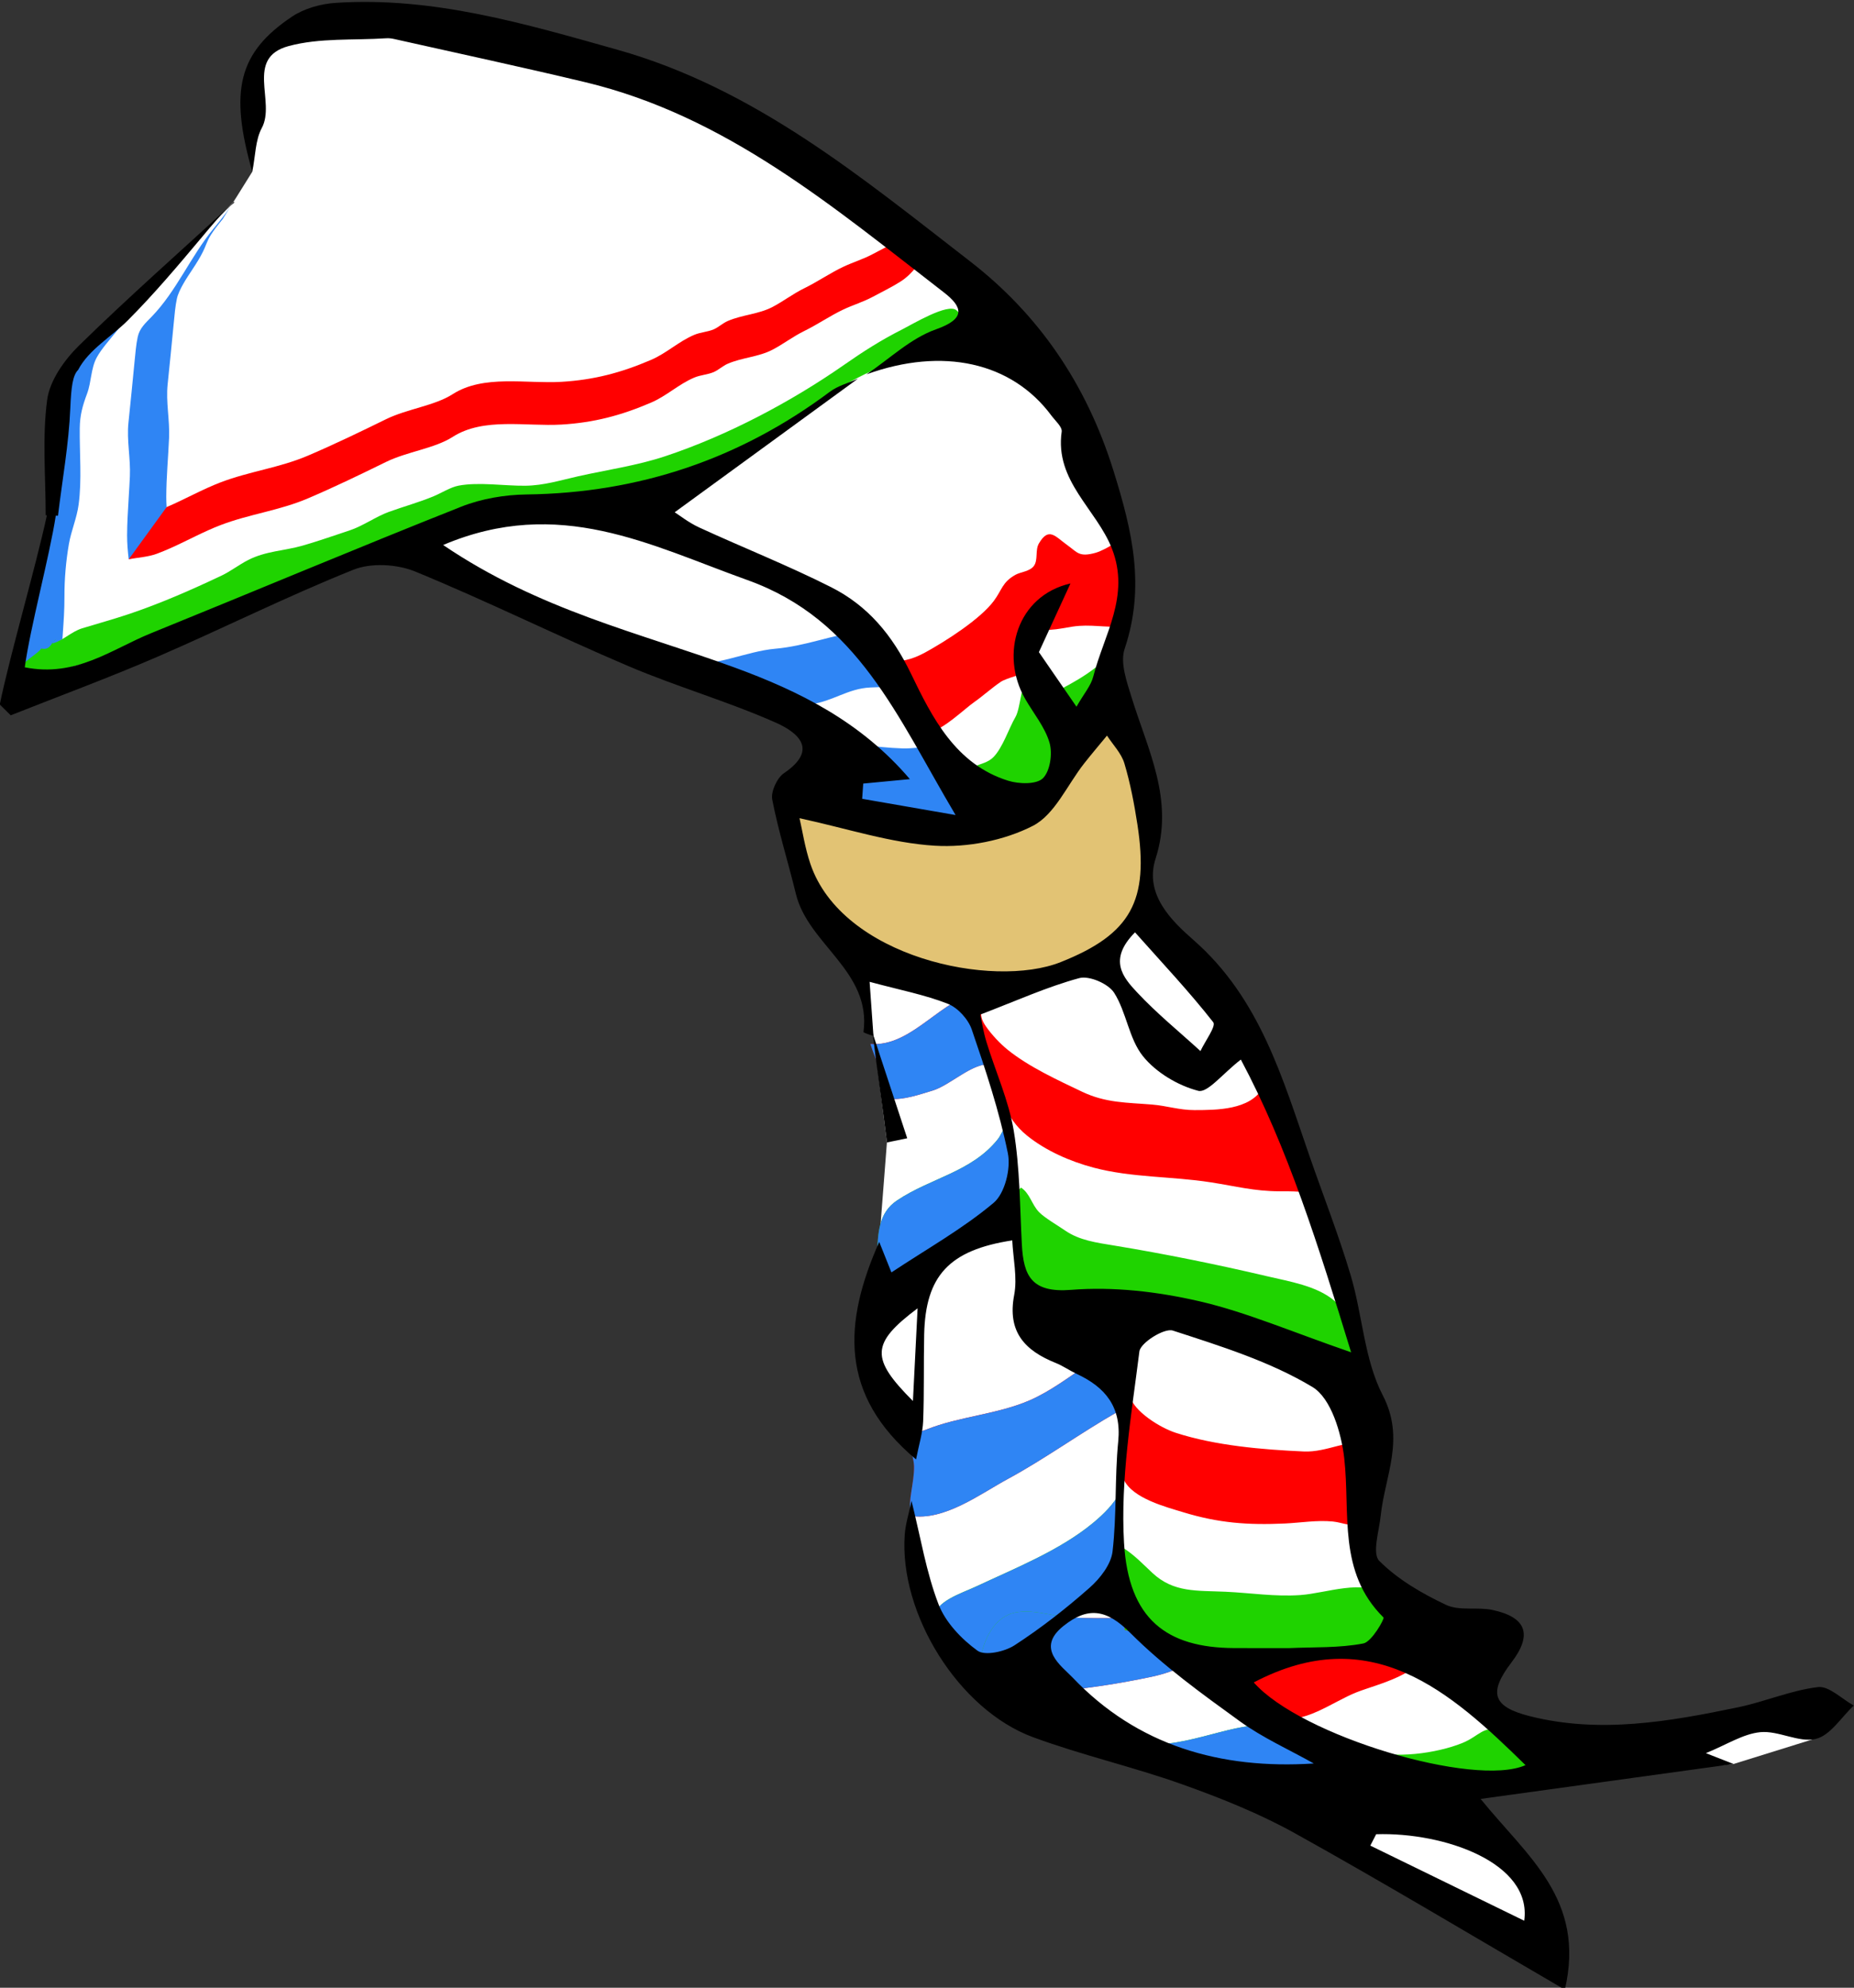 <?xml version="1.0" encoding="utf-8"?>
<!-- Generator: Adobe Illustrator 16.0.0, SVG Export Plug-In . SVG Version: 6.00 Build 0)  -->
<!DOCTYPE svg PUBLIC "-//W3C//DTD SVG 1.1//EN" "http://www.w3.org/Graphics/SVG/1.1/DTD/svg11.dtd">
<svg version="1.1" id="Layer_1" xmlns="http://www.w3.org/2000/svg" xmlns:xlink="http://www.w3.org/1999/xlink" x="0px" y="0px"
	 width="688.082px" height="737.535px" viewBox="0 0 688.082 737.535" enable-background="new 0 0 688.082 737.535"
	 xml:space="preserve">
<rect x="0" y="0" width="688.082" height="737.535" fill="#333333" stroke="none"/>
<g id="Layer_4">
	<polygon fill="#FFFFFF" points="131.722,7.568 209.431,20.003 289.214,54.194 328.588,81.134 376.248,120.506 403.189,167.132 
		412.203,187.918 417.506,210.372 414.076,241.557 410.644,257.461 417.506,273.365 423.431,288.022 425.301,303.927 
		425.301,312.971 425.301,336.359 439.333,353.823 465.531,388.626 499.521,481.685 510.751,532.828 504.824,577.421 
		528.523,597.38 551.601,629.501 567.508,644.783 632.058,644.783 681.644,633.244 672.558,645.425 643.381,654.503 563.14,662.246 
		539.439,668.484 552.224,682.205 574.367,707.773 570.626,727.419 470.519,668.48 409.398,647.275 348.586,606.421 
		338.285,556.871 340.547,538.765 328.004,514.738 323.015,489.166 326.302,460.794 329.167,423.888 324.156,384.223 
		316.465,355.381 293.075,310.473 296.193,293.009 308.667,270.244 264.697,250.597 152.429,204.756 131.722,207.25 11.472,257.771 
		5.547,249.662 20.516,185.108 23.323,140.825 39.85,122.737 86.59,75.018 93.627,63.735 92.243,38.85 96.608,20.45 114.383,7.568 	
		"/>
</g>
<g id="Layer_1_1_">
	<polygon fill="#E2C374" points="291.526,297.365 340.972,307.014 380.287,297.365 399.342,278.552 413.333,266.252 
		422.869,286.633 427.08,316.662 425.301,336.359 404.408,357.907 369.193,365.624 326.502,355.736 303.586,335.958 
		291.526,306.531 	"/>
	<g>
		<g>
			<g>
				<path fill="#2F85F4" d="M61.839,188.149c-0.076-1.245-0.132-2.496-0.129-3.755c0.021-7.391,0.715-14.611,1.036-21.883
					c0.299-6.752-1.236-13.313-0.522-19.97c0.809-7.566,1.514-15.112,2.266-22.704c0.291-2.927,0.545-6.201,1.165-9.051
					c0.709-3.265,3.804-7.892,5.606-10.59c7.729-11.57,2.949-8.648,11.396-18.91l2.724-4.443c-1.895,2.838-3.906,5.278-6.2,8.064
					c-8.447,10.261-13.644,23.05-22.885,32.59c-2.258,2.332-4.472,4.241-5.182,7.506c-0.619,2.85-0.875,6.124-1.165,9.051
					c-0.752,7.592-1.456,15.139-2.267,22.705c-0.712,6.657,0.822,13.217,0.523,19.97c-0.222,5.013-0.608,10.005-0.843,15.042
					c-0.106,2.27-0.188,4.545-0.192,6.841c-0.008,3.006,0.258,5.969,0.599,8.92l10.908-9.308L61.839,188.149z"/>
			</g>
			<path fill="#FFFFFF" d="M85.381,76.844c0.747-1.12,1.478-2.295,2.197-3.585L85.381,76.844z"/>
			<path fill="#FF0000" d="M47.77,207.532c3.433-0.705,7.063-0.829,10.396-2.054c1.804-0.662,3.565-1.408,5.313-2.189
				c6.186-2.766,12.113-6.064,18.439-8.478c10.696-4.081,21.751-5.366,32.346-9.884c9.78-4.17,19.68-8.954,28.97-13.511
				c7.909-3.879,18.023-4.984,24.79-9.32c11.438-7.33,27.256-3.793,40.328-4.564c12.083-0.713,22.137-3.374,33.206-8.117
				c5.893-2.525,10.175-6.778,16.033-9.287c2.427-1.04,4.988-1.077,7.322-2.085c1.732-0.748,3.301-2.264,5.121-3.057
				c5.43-2.367,11.471-2.507,16.694-5.245c4.065-2.131,7.557-4.869,11.729-6.913c5.025-2.462,9.625-5.668,14.558-7.997
				c3.559-1.681,7.381-2.811,10.836-4.67c3.443-1.854,7.006-3.558,10.344-5.678c4.824-3.062,6.998-7.348,10.676-11.267
				l-10.676-4.589c-3.338,2.12-6.899,3.825-10.344,5.678c-3.455,1.859-7.277,2.989-10.836,4.67
				c-4.933,2.329-9.531,5.535-14.558,7.997c-4.172,2.043-7.663,4.781-11.729,6.913c-5.224,2.738-11.265,2.878-16.694,5.245
				c-1.82,0.793-3.389,2.309-5.121,3.057c-2.334,1.008-4.896,1.045-7.322,2.085c-5.858,2.509-10.142,6.762-16.033,9.287
				c-11.069,4.744-21.123,7.403-33.206,8.117c-13.072,0.771-28.89-2.766-40.328,4.564c-6.767,4.337-16.881,5.441-24.79,9.32
				c-9.29,4.557-19.188,9.341-28.97,13.512c-10.595,4.517-21.648,5.803-32.346,9.883c-6.884,2.626-13.295,6.301-20.08,9.194
				L47.77,207.532z"/>
		</g>
	</g>
	<path fill="#2F85F4" d="M23.29,235.321c0.359-5.256,0.633-8.711,0.626-14.091c-0.007-6.442,0.559-13.042,1.651-19.356
		c0.877-5.062,2.933-9.564,3.619-14.694c1.228-9.174,0.31-18.946,0.415-28.27c0.055-4.885,1.042-8.371,2.723-12.876
		c1.61-4.321,1.386-9.393,3.608-13.446c3.508-6.39,12.133-13.258,13.323-20.442c-4.107,2.699-7.744,6.909-11.323,10.266
		c-4.002,3.755-10.668,8.516-13.336,13.39c-3.922,7.163-4.586,19.512-5.5,27.844c-0.941,8.595,1.842,17.216,0.468,25.693
		c-1.592,9.818-5.014,19.571-6.896,29.684c-1.627,8.735-5.732,17.23-7.456,25.901c-0.813,4.081-2.837,4.782-0.979,6.405
		l18.934-14.215L23.29,235.321z"/>
	<path fill="#FFD101" d="M22.604,250.191c0-4.42,0.27-8.751,0.563-13.078"/>
	<path fill="#1FD300" d="M19.107,238.823c4.016-0.825,7.206-4.421,11.421-5.707c5.729-1.749,11.691-3.384,17.448-5.322
		c11.683-3.934,23.055-8.925,34.226-14.213c3.375-1.599,6.547-4.08,9.877-5.782c6.613-3.38,13.484-3.408,20.283-5.366
		c5.849-1.686,11.543-3.701,17.313-5.601c5.023-1.654,9.846-5.162,14.573-6.874c5.516-1.997,11.217-3.565,16.576-5.775
		c2.964-1.221,6.332-3.411,9.368-3.987c7.514-1.428,17.076,0.125,24.779,0.032c6.884-0.083,12.969-2.015,19.573-3.5
		c10.661-2.397,21.761-3.938,32.308-7.44c23.059-7.656,46.693-20.157,66.546-34c7.008-4.887,13.604-9.103,21.35-13.019
		c4.027-2.037,16.988-9.872,20.191-7.169c8.863,7.479-11.875,16.167-16.635,17.369c-16.592,4.193-29.289,12.55-42.736,22.398
		c-15.238,11.162-34.125,23.168-52.956,25.352c-8.519,0.988-16.66,3.982-25.252,4.82c-6.92,0.675-13.472,1.292-20.242,3.083
		c-13.207,3.495-27.458,4.932-40.162,9.465c-11.679,4.167-22.276,10.232-33.731,14.198c-9.402,3.255-17.783,6.516-27.156,9.631
		C85.281,225,74.508,230.23,63.58,234.362c-10.09,3.813-20.461,9.313-30.991,11.575c-5.613,1.205-10.824,2.984-16.465,4.199
		c-0.386-1.277-7.955-0.779-8.236-2.275c-0.342-1.801,6.689-5.609,7.36-7.225c3.453,0.75,3.47-1.911,5.609-3.563"/>
	<path fill="#1FD300" d="M378.935,440.646c3.283,2.109,3.99,6.313,6.678,9.086c2.08,2.15,7.15,5.076,9.623,6.797
		c5.353,3.719,11.697,4.535,18.584,5.668c18.256,3.002,38.033,6.998,56.34,11.316c8.39,1.979,18.492,3.557,24.988,9.051
		c7.449,6.299,6.863,17.529,9.533,26.348c-8.951-5.377-16.012-8.695-27.17-8.695c-6.777,0-12.478,0.693-18.295-2.262
		c-4.252-2.158-7.562-5.559-12.359-7.191c-9.66-3.287-22.26-0.791-33.057-0.816c-13.339-0.035-23.283,1.715-32.693-7.611
		c-0.59-9.119-1.316-33.029-14.361-28.865c-6.854,2.188-12.33,10.064-18.661,13.865c-3.3,1.98-6.869,3.43-10.044,5.797
		c-1.594,1.188-6.627,7.738-8.592,7.828c-4.742,0.217-4.084-11.65-3.922-15.631c0.33-8.104,0.603-15.377,7.396-19.926
		c12.504-8.369,27.526-10.51,37.266-22.541c1.898-2.351,1.568-4.158,4.518-4.724c0.375,3.833,1.781,6.888,2.175,10.866
		c0.414,4.188-1.156,8.939,1.368,12.324"/>
	<path fill="#1FD300" d="M417.279,644.005c11.404,8.414,33.715-2.324,46.56-3.576c13.912-1.355,30.129,4.525,43.692,9.016
		c9.957,3.295,25.646,1.123,35.15-2.701c6.352-2.557,7.992-6.861,14.358-4.502c4.089,1.514,13.373,6.805,12.925,12.033
		c-0.527,6.1-13.019,9.285-18.3,9.736c-10.877,0.928-22.237-0.754-33.016-2.236c-14.662-2.021-29.119,1.592-43.752,2.121
		c-21.127,0.764-42.334-8.551-59.674-19.207"/>
	<path fill="#2F85F4" d="M334.851,277.685c-9.648-0.349-21.877-1.794-29.865-6.848l1.369,1.369
		c-3.371,3.163,2.025,15.652,3.42,19.721c2.051,5.974,8.881,5.87,15.234,8.865c5.68,2.678,11.846,5.955,17.787,6.182
		c6.307,0.242,11.467-2.323,17.838-3.218l-15.631-26.145C342.242,276.856,339.179,277.841,334.851,277.685z"/>
	<path fill="#1FD300" d="M384.447,298.426c5.693-2.553,8.65-14.615,10.386-19.921c0.811-2.485,0.815-9.053,2.862-11.042
		c2.359-2.291,6.658-0.69,9.535-4.313c3.408-4.291,7.873-18.335,7.17-23.638c-5.24,8.106-15.604,13.634-24.045,17.9
		c-1.729-3.93-3.824-10.188-7.824-7.814c-3.543,2.102-3.623,12.951-5.651,16.43c-2.474,4.238-4.711,11.381-8.218,14.925
		c-3.584,3.624-10.895,2.726-12.709,7.868l5.689,9.513C368.183,298.456,379.537,300.628,384.447,298.426z"/>
	<path fill="#2F85F4" d="M287.696,240.709c-10.781,0.944-22.233,6.834-33.379,5.478l2.055,1.37c2.133,0.845,4.787,1.131,6.881,2.169
		c4.709,2.331,8.353,6.368,13.511,8.276c6.437,2.379,17.146,4.229,24.23,3.3c7.974-1.044,13.695-5.823,21.947-6.213
		c4.451-0.211,6.924-0.271,9.047,0.754l-12.899-21.578C308.59,235.697,298.644,239.752,287.696,240.709z"/>
	<path fill="#FF0000" d="M389.855,233.675c2.746-0.139,5.635-0.793,8.254-1.182c6.676-0.991,11.808,0.451,18.381-0.068
		c4.304-11.533,2.631-19.816-2.049-31.387c-1.766,1.382-5.889,3.537-7.852,4.079c-6.168,1.709-6.763-0.205-10.539-2.9
		c-4.377-3.123-6.81-6.884-10.492-0.551c-1.426,2.454-0.234,6.033-1.816,8.265c-1.508,2.125-4.975,2.271-6.896,3.353
		c-4.898,2.755-4.908,5.497-7.979,9.642c-5.08,6.862-18.084,15.096-25.521,19.173c-5.004,2.747-9.795,3.881-13.705,2.711
		l15.863,26.534c4.28-0.436,12.623-8.435,15.969-10.777c3.381-2.368,6.529-5.267,9.895-7.549c2.32-1.574,8.992-2.875,10.32-4.231
		c3.154-3.219-0.105-10.139,0.055-15.503C384.791,232.896,387.412,233.798,389.855,233.675z"/>
	<path fill="#FF0000" d="M489.174,443.382c-4.361-1.439-9.771-1.35-14.382-1.367c-9.325-0.039-16.016-1.857-25.401-3.322
		c-14.603-2.281-29.381-1.695-43.563-5.465c-8.703-2.314-17.67-6.248-24.653-11.871c-8.291-6.674-10.738-16.295-13.3-26.486
		c-6.981-0.709-15.106,7.775-21.807,9.785c-4.412,1.324-10.729,3.547-15.629,3.055c-1.529-6.971-5.24-13.428-7.393-20.369
		c15.778,1.246,26.811-17.836,41.438-19.185c1.223,6.587-2.342,7.283,1.476,12.75c2.108,3.021,5.231,6.342,7.993,8.573
		c7.912,6.397,18.697,11.315,27.607,15.574c8.838,4.226,16.664,4.009,26.022,4.78c5.537,0.457,10.052,2.061,15.746,2.053
		c8.252-0.012,20.521-0.049,25.234-8.098c0.039,0.357-1.354-0.731-1.25-0.633c7.693-3.736,17.953,30.986,19.119,36.803"/>
	<path fill="#FF0000" d="M505.605,565.263c-3.529,1.648-7.211-0.355-10.92-0.721c-5.965-0.586-12.008,0.465-17.82,0.736
		c-13.76,0.643-24.674-0.191-37.619-4.145c-6.483-1.979-18.887-5.152-22.151-12.117c-1.683-3.588-0.306-9.932-0.349-13.896
		c-0.047-4.33-1.608-7.404-1.776-11.404c-13.582,7.717-27.367,17.703-40.842,24.982c-10.269,5.545-23.72,15.77-36.171,13.723
		c-1.026-5.9,1.404-12.285,1.302-18.385c-0.045-2.576-1.363-5.412-0.736-8.215c1.213-5.418,1.111-3.721,5.492-5.48
		c11.791-4.742,26.25-5.576,38.213-10.803c7.609-3.324,14.531-8.607,21.359-13.184c4.729-3.172,13.104-12.68,16.463-6.807
		c2.723,4.758-2.049,13.504-0.717,18.469c1.518,5.65,11.094,11.686,17.043,13.613c14.721,4.766,32.182,6.246,47.557,6.926
		c8.508,0.377,16.559-4.688,24.361-3.332c0.26,10.137-0.968,20.242-1.316,30.037"/>
	<path fill="#FF0000" d="M473.426,637.16c10.123,3.178,20.871-5.645,30.106-9.279c7.521-2.961,25.154-6.855,25.949-16.637
		c-11.215-0.574-18.537-4.121-29.477-8.066c-4.836-1.744-10.904-3.873-16.007-3.678c-5.293,0.203-7.526,3.139-12.114,5.514
		c-7.226,3.736-15.953,4.73-22.922,8.336c-7.029,3.635-12.875,6.932-21.363,8.742c-11.846,2.527-24.592,4.535-36.758,5.482
		c-4.955,0.385-23.138,3.563-26.711-0.293c-1.24-1.338-0.611-9.309-0.296-11.352c1.175-7.582,5.207-16.133,13.044-17.646
		c6.922-1.34,14.182,1.598,21.069,1.896c20.281,0.889,39.979-1.121,60.232-1.299c0.543,4.441-1.927,9.869-2.539,14.355
		c-1.219,8.896-1.086,8.693,3.424,12.945c3.992,3.764,10.975,9.064,15.727,11.66"/>
	<path fill="#1FD300" d="M416.594,574.164c4.475,2.807,7.555,6.154,11.073,9.436c7.953,7.41,16.453,6.504,27.229,7
		c9.279,0.428,18.258,1.885,27.699,1.232c9.485-0.66,23.949-6.213,31.057,0.1c5.998,5.328,7.226,9.652,1.709,15.234
		c-7.022,7.107-8.348,4.947-16.924,5.189c-4.404,0.125-7.859,2.648-12.107,3.496c-4.969,0.99-10.207,0.305-15.479,0.748
		c-10.959,0.924-25.08,5.146-35.599-0.084c-1.622-0.807-4.25-5.201-5.071-6.5c-4.795-0.158-7.89-4.563-12.728-5.188
		c-0.254-4.535-2.996-12.656-8.102-12.773c-5.139-0.115-15.939,9.936-20.168,13.072c-5.035,3.738-9.844,10.889-15.729,13.025
		c-6.176,2.244-11.454-1.729-16.432-5.129c-4.498-3.076-10.543-6.619-10.271-12.809c0.266-6.09,9.969-8.963,15.747-11.674
		c14.144-6.631,30.794-13.256,43.121-23.434c3.949-3.264,8.173-7.408,10.336-11.945c-0.157,6.555-0.088,12.561-1.557,18.844
		c0.146,0.799,0.648,1.061,1.506,0.787"/>
	<path fill="#2F85F4" d="M374.814,426.935l-2.244-7.752c-0.858,0.877-1.162,2.166-2.395,3.689
		c-9.738,12.035-24.763,14.172-37.267,22.543c-6.795,4.547-7.065,11.824-7.395,19.924c-0.164,3.982-0.822,15.848,3.922,15.633
		c1.965-0.09,6.998-6.641,8.59-7.828c3.174-2.367,6.744-3.818,10.045-5.799c6.33-3.801,11.808-11.678,18.66-13.865
		c4.959-1.582,8.135,0.896,10.203,5.072l-0.254-4.051L374.814,426.935z"/>
	<path fill="#2F85F4" d="M475.427,640.759c-3.97-0.512-7.869-0.682-11.604-0.318c-12.844,1.252-35.153,11.99-46.559,3.576
		l-2.055,0.686c17.34,10.654,38.549,19.969,59.674,19.205c14.633-0.529,29.09-4.141,43.752-2.121
		c10.778,1.484,22.139,3.164,33.016,2.236l-52.102-11.756L475.427,640.759z"/>
	<path fill="#2F85F4" d="M359.783,369.211c-12.412,4.255-22.698,19.251-36.75,18.143c2.152,6.94,5.863,13.399,7.394,20.369
		c4.897,0.493,11.217-1.729,15.629-3.056c5.977-1.793,13.088-8.721,19.51-9.695l-6.635-22.928L359.783,369.211z"/>
	<path fill="#2F85F4" d="M403.808,506.205c-0.078,0.055-0.16,0.113-0.236,0.164c-6.828,4.578-13.75,9.857-21.358,13.184
		c-11.963,5.229-26.42,6.061-38.213,10.803c-4.38,1.762-4.279,0.061-5.492,5.479c-0.627,2.803,0.69,5.641,0.735,8.217
		c0.104,6.102-2.328,12.482-1.301,18.385c12.451,2.049,25.902-8.178,36.17-13.725c13.478-7.279,27.263-17.266,40.842-24.98
		c0.07,1.66,0.382,3.166,0.726,4.662c-0.543-6.295-1.683-11.092-3.728-12.922L403.808,506.205z"/>
	<path fill="#2F85F4" d="M430.17,610.029c-4.798-0.158-7.892-4.564-12.728-5.188c-0.074-1.307-0.359-2.91-0.844-4.535
		c-6.189,0.143-12.398,0.16-18.664-0.113c-0.787-0.033-1.58-0.105-2.375-0.197c-2.586,2.074-4.898,4.041-6.387,5.145
		c-5.037,3.738-9.845,10.891-15.729,13.025c-3.514,1.277-6.733,0.541-9.776-0.957c-0.308,3.002-0.607,8.945,0.448,10.086
		c3.574,3.857,21.756,0.676,26.711,0.291c12.166-0.947,24.912-2.955,36.759-5.48c4.526-0.967,8.297-2.363,11.899-4
		c-1.465-0.387-2.885-0.9-4.244-1.576C433.617,615.722,430.99,611.328,430.17,610.029z"/>
	<path fill="#2F85F4" d="M376.865,598.294c6.131-1.186,12.525,0.98,18.695,1.701c4.754-3.814,10.451-8.004,13.779-7.928
		c3.637,0.084,6.065,4.225,7.26,8.238c1.406-0.029,2.813-0.055,4.219-0.1l-8.164-13.023c0,0,2.092-16.322,3.01-33.48
		c-2.231,4.33-6.26,8.285-10.055,11.418c-12.326,10.178-28.979,16.803-43.121,23.436c-5.776,2.709-15.481,5.584-15.748,11.672
		c-0.271,6.191,5.773,9.732,10.271,12.809c2.146,1.467,4.35,3.037,6.656,4.172c0.055-0.52,0.106-0.963,0.153-1.264
		C364.996,608.361,369.029,599.81,376.865,598.294z"/>
	<path fill="#2F85F4" d="M373.445,618.166c5.885-2.135,10.691-9.287,15.729-13.025c1.487-1.104,3.801-3.07,6.387-5.145
		c-6.17-0.721-12.564-2.887-18.695-1.701c-7.836,1.516-11.869,10.066-13.043,17.65c-0.047,0.301-0.1,0.744-0.153,1.264
		C366.711,618.707,369.931,619.443,373.445,618.166z"/>
</g>
<g id="Layer_3">
	<path d="M674.703,625.974c-10.014,1.201-19.62,5.408-29.582,7.482c-25.59,5.326-51.422,9.865-77.405,3.301
		c-13.961-3.525-15.263-8.801-6.734-19.971c7.789-10.203,5.621-16.711-7.012-19.414c-5.668-1.215-12.34,0.434-17.295-1.902
		c-8.931-4.211-17.916-9.439-24.785-16.328c-2.717-2.725-0.063-11.051,0.535-16.785c1.555-14.77,9.188-28.404,0.772-44.627
		c-6.903-13.311-7.512-29.768-11.91-44.527c-4.434-14.881-10.121-29.383-15.221-44.064c-10.088-29.055-18.416-58.701-43.129-80.364
		c-8.17-7.155-18.312-16.962-14.057-30.211c6.985-21.758-2.888-40.271-8.892-59.746c-1.793-5.822-4.338-12.889-2.604-18.066
		c7.713-23.01,2.938-43.506-4.207-66.312c-10.104-32.249-27.828-57.875-53.22-77.521C319.623,65.7,280.024,32.765,229.118,18.447
		C194.795,8.789,160.74-1.311,124.583,1.062c-5.553,0.366-11.715,2.082-16.272,5.146C88.471,19.528,85.045,33.64,93.627,63.734
		c1.205-5.979,1.125-11.782,3.535-16.243c5.28-9.764-6.354-25.981,9.943-30.392c11.505-3.109,24.127-2.103,36.255-2.901
		c0.96-0.063,1.962,0.054,2.905,0.269c23.66,5.313,47.381,10.39,70.963,16.036c52.194,12.494,92.044,46.292,133.034,77.96
		c6.988,5.398,8.369,9.758-2.881,13.731c-9.398,3.315-17.263,10.973-25.808,16.71c28.254-10.234,53.912-4.546,68.601,15.246
		c1.446,1.953,4.104,4.232,3.852,6.025c-2.621,18.33,12.943,28.748,18.66,43.423c6.85,17.588-3,31.918-6.939,47.425
		c-0.864,3.409-3.479,6.371-6.229,11.191c-5.748-8.341-10.521-15.27-13.949-20.246c4.48-9.741,8.1-17.61,11.719-25.478
		c-19.77,4.502-26.276,26.28-16.85,42.756c3.111,5.435,7.387,10.512,9.078,16.346c1.16,4.007,0.234,10.524-2.463,13.176
		c-2.383,2.347-8.892,2.162-12.898,0.909c-19.502-6.085-28.233-23.503-36.016-39.632c-6.959-14.43-16.066-25.309-29.713-32.192
		c-15.966-8.048-32.65-14.653-48.909-22.13c-3.921-1.803-7.403-4.571-9.115-5.65c23.287-16.97,45.655-33.271,68.02-49.573
		c-3.503,1.594-7.431,2.616-10.443,4.869c-33.399,24.959-70.813,37.559-112.544,38.096c-8.154,0.104-16.772,1.568-24.319,4.559
		c-38.537,15.285-76.754,31.38-115.169,46.971c-14.451,5.864-27.719,16.413-46.749,12.603c1.995-14.749,9.202-41.242,11.505-56.264
		c0.271,0.01,0.544,0.022,0.816,0.032c1.597-13.333,4.028-26.632,4.58-40.007c0.315-7.689,0.884-12.124,2.886-14.088
		c3.938-7.574,12.407-12.334,18.465-18.407c9.729-9.753,18.617-20.303,27.465-30.845c3.645-4.339,7.574-9.246,12.186-13.005
		c-0.171,0-0.339,0.002-0.509,0.002c-0.14,0.203-0.517,0.681-0.961,1.087c-18.8,17.274-37.973,34.166-56.211,52.016
		c-5.485,5.363-10.958,13.036-11.918,20.247c-1.872,14.051-0.548,28.523-0.548,42.82c0.148,0.007,0.298,0.012,0.446,0.019
		c-4.279,19.779-13.56,51.227-17.488,70.189c1.355,1.34,2.713,2.675,4.069,4.013c18.107-7.179,36.4-13.924,54.272-21.643
		c24.405-10.545,48.229-22.488,72.891-32.364c6.606-2.648,16.235-2.098,22.964,0.666c26.728,10.981,52.669,23.855,79.271,35.158
		c17.859,7.591,36.658,12.999,54.393,20.839c7.719,3.411,16.52,9.771,3.196,18.812c-2.598,1.761-4.938,6.848-4.362,9.814
		c2.281,11.78,5.936,23.28,8.768,34.958c4.595,18.925,28.074,28.628,25.093,51.312c-0.021,0.145,2.137,1.006,3.518,1.332
		c1.57,13.334,3.586,26.297,5.187,39.598c2.508-0.516,5.018-1.031,7.526-1.545c-4.18-12.707-8.358-25.412-12.539-38.12
		c-0.426-5.958-0.848-11.917-1.418-19.925c11.418,3.071,20.535,4.804,29.021,8.144c3.719,1.466,7.584,5.728,8.896,9.563
		c5.162,15.091,10.236,30.334,13.394,45.916c1.157,5.707-1.117,14.867-5.271,18.363c-11.379,9.578-24.586,16.984-37.947,25.832
		c-1.569-3.926-2.831-7.09-4.526-11.322c-13.281,29.957-14.979,56.736,13.67,80.711c1.066-5.52,2.463-9.83,2.635-14.197
		c0.416-10.713,0.144-21.447,0.379-32.166c0.476-21.768,9.242-31.313,32.687-34.91c0.332,6.834,1.944,13.82,0.715,20.264
		c-2.627,13.73,4,20.637,15.451,25.23c2.688,1.08,5.108,2.809,7.748,4.037c10.672,4.98,16.678,12.262,15.414,25.072
		c-1.337,13.559-0.519,27.338-2.109,40.852c-0.566,4.801-4.644,10.008-8.527,13.436c-8.754,7.732-18.051,14.992-27.844,21.344
		c-3.686,2.389-11,4.004-13.77,1.992c-5.951-4.324-11.869-10.527-14.453-17.244c-4.545-11.805-6.578-24.582-10.013-38.342
		c-0.955,4.629-2.231,8.564-2.518,12.574c-2.088,29.316,19.973,64.938,47.617,75.117c18.147,6.688,37.164,11.002,55.389,17.5
		c14.332,5.107,28.654,10.842,41.918,18.209c32.666,18.145,64.719,37.391,100.072,57.977c7.801-33.588-13.947-49.373-31.269-70.781
		c33.828-4.672,64.396-8.893,93.886-12.965c-2.127-0.832-5.758-2.25-10.275-4.016c7.729-3.141,13.799-7.166,20.205-7.785
		c6.754-0.652,14.32,4.01,20.605,2.498c5.372-1.297,9.434-8.043,14.075-12.377C683.542,630.376,678.799,625.484,674.703,625.974z
		 M338.82,519.83c-15.746-15.801-15.711-21.293,1.73-34.4C339.908,498.183,339.42,507.898,338.82,519.83z M513.47,600.162
		c0.434,0.43-4.34,9.016-7.488,9.623c-8.977,1.73-18.369,1.307-27.602,1.729c-6.813-0.014-13.621,0.016-20.433-0.02
		c-24.947-0.121-39.143-10.699-40.783-39.059c-1.36-23.51,2.738-47.424,5.699-70.994c0.406-3.24,9.26-8.777,12.414-7.748
		c17.74,5.771,36.008,11.439,51.818,20.939c6.891,4.146,10.735,17.045,11.797,26.439
		C501.201,561.486,496.381,583.251,513.47,600.162z M450.283,379.298c1.125,1.436-3.041,7.02-4.756,10.686
		c-7.904-7.227-16.272-14.011-23.553-21.815c-5.097-5.459-10.857-12.027-0.73-22.231
		C431.633,357.604,441.465,368.054,450.283,379.298z M272.43,247.599c-35.207-12.862-72.284-21.196-107.968-45.382
		c43.072-18.269,76.924,0.128,112.871,12.986c41.12,14.71,55.508,50.489,77.313,87.209c-13.277-2.307-23.971-4.167-34.668-6.024
		c0.131-1.884,0.26-3.766,0.393-5.652c5.195-0.496,10.392-0.987,17.31-1.65C319.554,267.81,296.718,256.468,272.43,247.599z
		 M300.765,320.547c-2.031-5.99-2.965-12.353-4.039-16.961c17.824,3.85,33.867,9.206,50.178,10.203
		c12.088,0.736,25.709-1.884,36.416-7.364c8.158-4.178,12.789-15.216,19.045-23.157c2.754-3.501,5.646-6.893,8.478-10.332
		c2.215,3.413,5.328,6.554,6.449,10.298c2.219,7.4,3.67,15.083,4.848,22.738c4.336,28.26-2.318,40.606-28.469,51.005
		C368.414,367.022,312.506,355.176,300.765,320.547z M397.585,478.583c-14.793,1.188-17.731-5.199-18.348-16.963
		c-0.735-14.057-0.707-28.273-3.004-42.091c-1.869-11.239-6.779-21.965-10.145-32.981c-1.177-3.846-1.769-7.871-2.259-10.104
		c13.414-5.119,24.802-10.301,36.716-13.524c3.711-1.001,10.801,2.071,12.946,5.44c4.597,7.213,5.478,17.041,10.699,23.53
		c4.875,6.06,12.957,10.878,20.514,12.845c3.449,0.898,9.027-6.355,15.816-11.591c17.457,32.69,28.853,69.304,40.922,108.612
		c-22.076-7.596-38.912-14.938-56.506-18.98C429.583,479.246,413.203,477.33,397.585,478.583z M398.07,622.421
		c-4.125-4.33-13.744-10.818-3.444-19.074c9.106-7.305,16.047-6.313,24.872,2.533c12.218,12.246,26.517,22.553,40.603,32.75
		c8.498,6.15,18.287,10.521,27.496,15.689C452.91,656.57,422.119,647.675,398.07,622.421z M565.687,712.664
		c-19.701-9.613-38.408-18.742-57.117-27.871c0.728-1.41,1.449-2.816,2.174-4.223C535.927,679.751,568.693,691.167,565.687,712.664z
		 M465.316,624.244c43.514-22.877,72.867,3.252,100.848,30.688C547.191,663.345,482.722,644.072,465.316,624.244z"/>
</g>
</svg>
